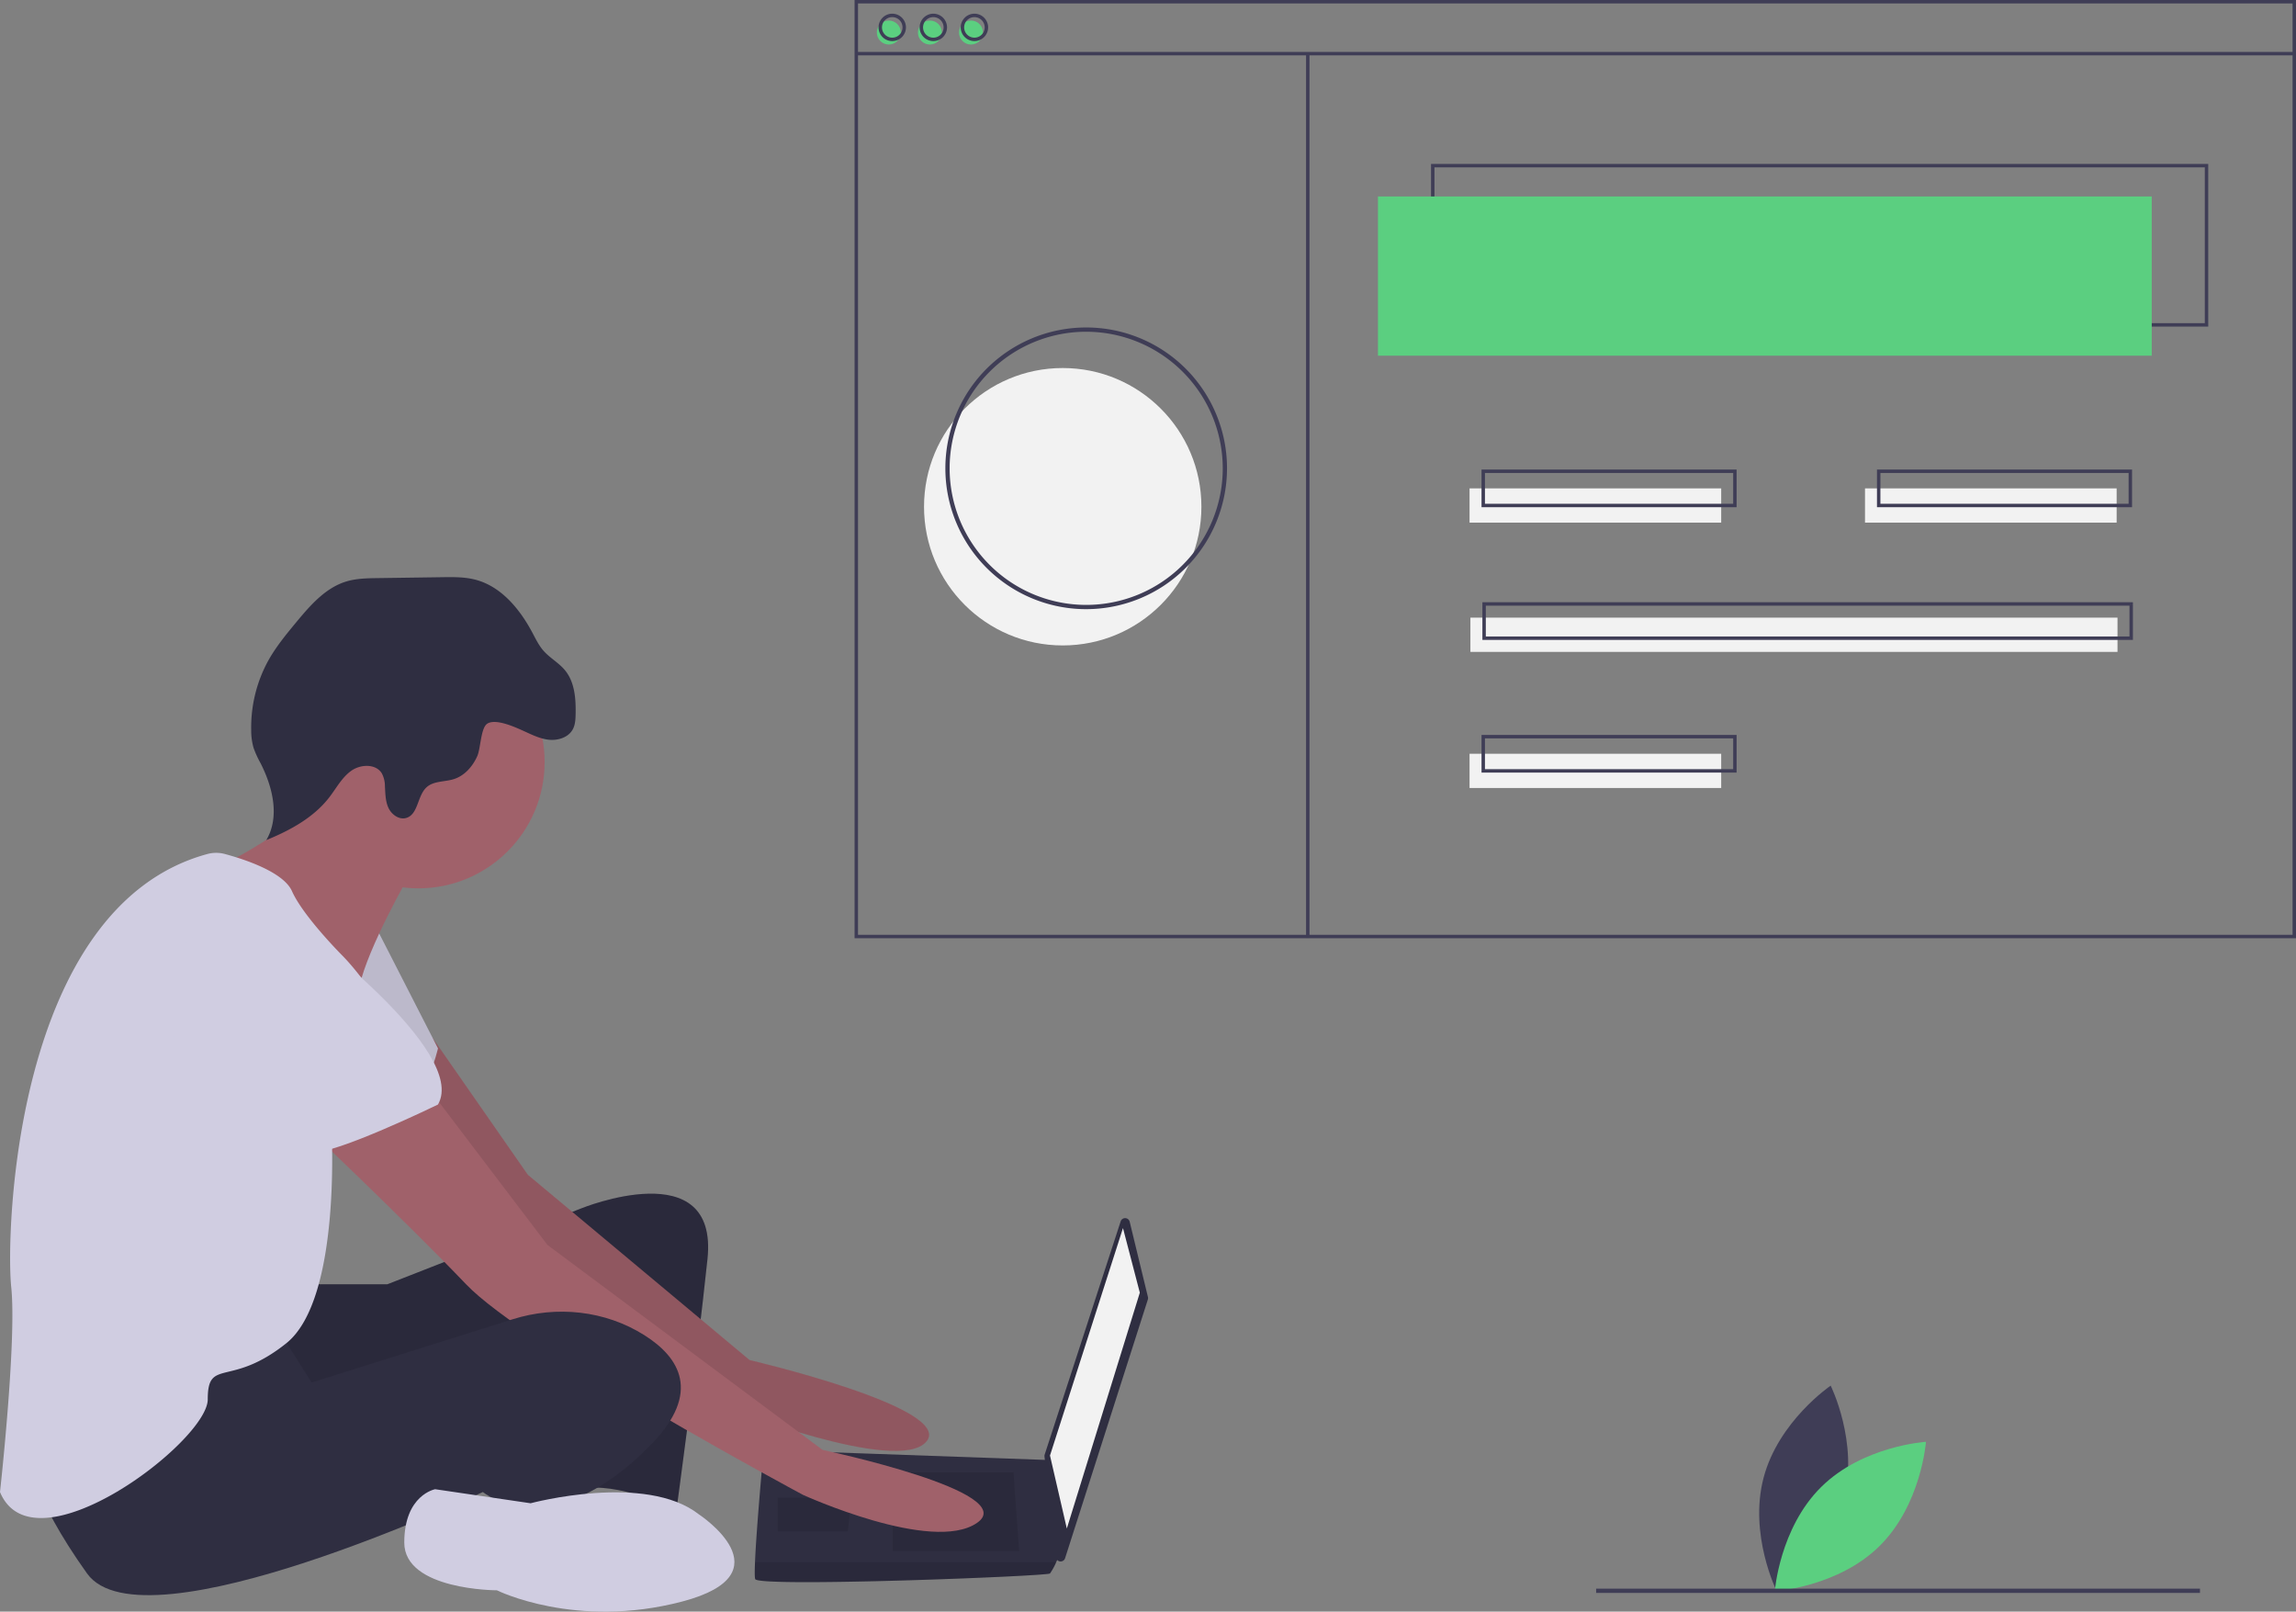 <svg id="ade8c9af-7e2e-4eda-b5c8-b06129257226" data-name="Layer 1" xmlns="http://www.w3.org/2000/svg" width="1076.064" height="755.228" viewBox="0 0 1076.064 755.228"><rect x="0" y="0" width="1076.064" height="755.228" fill="#808080" stroke="none"/><title>web_developer</title><path d="M926.114,774.809c-6.985,26.598-31.459,43.22-31.459,43.22s-13.15-26.502-6.166-53.1,31.459-43.22,31.459-43.22S933.098,748.211,926.114,774.809Z" transform="translate(-61.968 -72.386)" fill="#3f3d56"/><path d="M915.52,769.183c-19.563,19.327-21.751,48.831-21.751,48.831s29.528-1.831,49.091-21.159,21.751-48.831,21.751-48.831S935.082,749.855,915.52,769.183Z" transform="translate(-61.968 -72.386)" fill="#5bcf80"/><path d="M206.702,674.194h36.841l90.788-35.526s64.472-26.315,59.209,23.684-14.473,117.103-14.473,117.103-28.947-13.158-44.736-9.21-5.263-80.262-5.263-80.262-128.945,61.841-140.787,53.946-14.473-63.157-14.473-63.157Z" transform="translate(-61.968 -72.386)" fill="#2f2e41"/><path d="M206.702,674.194h36.841l90.788-35.526s64.472-26.315,59.209,23.684-14.473,117.103-14.473,117.103-28.947-13.158-44.736-9.21-5.263-80.262-5.263-80.262-128.945,61.841-140.787,53.946-14.473-63.157-14.473-63.157Z" transform="translate(-61.968 -72.386)" opacity="0.1"/><path d="M264.746,558.82l44.586,64.059L413.277,709.72s96.051,22.368,82.893,38.157S402.751,732.088,402.751,732.088s-119.735-86.84-123.682-93.419S231.702,570.249,231.702,570.249Z" transform="translate(-61.968 -72.386)" fill="#a0616a"/><path d="M264.746,558.82l44.586,64.059L413.277,709.72s96.051,22.368,82.893,38.157S402.751,732.088,402.751,732.088s-119.735-86.84-123.682-93.419S231.702,570.249,231.702,570.249Z" transform="translate(-61.968 -72.386)" opacity="0.1"/><path d="M238.281,507.092l28.947,56.578s-6.579,27.631-17.105,30.263-55.262-34.21-55.262-34.21Z" transform="translate(-61.968 -72.386)" fill="#d0cde1"/><path d="M238.281,507.092l28.947,56.578s-6.579,27.631-17.105,30.263-55.262-34.21-55.262-34.21Z" transform="translate(-61.968 -72.386)" opacity="0.1"/><path d="M591.419,644.9,599.97,680.172a2.203,2.203,0,0,1-.043,1.19L561.14,802.574a2.203,2.203,0,0,1-4.287-.423l-5.366-47.219a2.203,2.203,0,0,1,.094-.931L587.184,644.737A2.203,2.203,0,0,1,591.419,644.9Z" transform="translate(-61.968 -72.386)" fill="#2f2e41"/><polygon points="526.306 575.493 534.2 605.756 499.99 716.28 492.096 682.07 526.306 575.493" fill="#f2f2f2"/><path d="M415.909,812.35c1.316,3.947,136.839-1.316,138.155-2.632a28.561,28.561,0,0,0,2.895-5.263c1.237-2.632,2.368-5.263,2.368-5.263L554.064,756.588l-134.208-4.763s-3.355,36.105-4.039,52.631C415.646,808.626,415.646,811.56,415.909,812.35Z" transform="translate(-61.968 -72.386)" fill="#2f2e41"/><polygon points="474.991 689.965 477.622 726.806 418.413 726.806 418.413 689.965 474.991 689.965" opacity="0.1"/><polygon points="398.677 701.806 399.03 701.736 397.361 717.596 364.467 717.596 364.467 701.806 398.677 701.806" opacity="0.1"/><path d="M415.909,812.35c1.316,3.947,136.839-1.316,138.155-2.632a28.561,28.561,0,0,0,2.895-5.263H415.817C415.646,808.626,415.646,811.56,415.909,812.35Z" transform="translate(-61.968 -72.386)" opacity="0.1"/><circle cx="196.049" cy="357.076" r="59.209" fill="#a0616a"/><path d="M254.07,482.093s-19.736,34.21-23.684,52.631-59.209-36.841-59.209-36.841l-7.237-19.079s51.973-24.342,48.025-44.078S254.07,482.093,254.07,482.093Z" transform="translate(-61.968 -72.386)" fill="#a0616a"/><path d="M264.596,584.722l53.946,71.051,128.945,96.051s93.419,19.736,72.367,34.21-81.577-13.158-81.577-13.158S308.016,703.141,280.385,674.194s-78.946-77.63-78.946-77.63Z" transform="translate(-61.968 -72.386)" fill="#a0616a"/><path d="M192.229,695.247,208.018,720.246l94.231-29.646c20.676-6.505,43.348-4.111,61.687,7.442,16.447,10.362,26.973,26.809,3.289,51.15-47.368,48.683-78.946,22.368-78.946,22.368S129.072,846.559,102.757,809.718s-27.631-55.262-27.631-55.262S176.44,691.299,192.229,695.247Z" transform="translate(-61.968 -72.386)" fill="#2f2e41"/><path d="M389.593,782.087s42.104,27.631-7.895,40.789-86.84-5.263-86.84-5.263-43.42,0-43.42-22.368,14.473-25,14.473-25l44.736,6.579S364.594,762.351,389.593,782.087Z" transform="translate(-61.968 -72.386)" fill="#d0cde1"/><path d="M306.589,414.568c4.03,1.797,8.026,3.923,12.408,4.444s9.371-1.008,11.444-4.903c1.12-2.104,1.248-4.578,1.3-6.961.158-7.225-.364-15.036-4.943-20.627-2.914-3.559-7.167-5.802-10.184-9.274-2.161-2.488-3.599-5.503-5.148-8.411-5.866-11.017-14.551-21.606-26.622-24.782-5.04-1.326-10.328-1.262-15.539-1.188l-30.397.429c-4.919.069-9.914.15-14.623,1.574-9.784,2.958-16.908,11.186-23.432,19.054-4.881,5.887-9.775,11.834-13.439,18.547a65.079,65.079,0,0,0-7.714,31.887,29.833,29.833,0,0,0,1.093,8.437,46.822,46.822,0,0,0,3.316,7.284c5.7,11.197,9.085,25.182,2.665,35.983,11.152-4.555,22.186-10.528,29.542-20.068,3.291-4.267,5.872-9.263,10.258-12.395s11.532-3.403,14.346,1.193a12.857,12.857,0,0,1,1.451,6.022c.206,3.45.2,7.033,1.663,10.164s4.947,5.658,8.273,4.721c5.729-1.614,5.18-10.406,9.593-14.4,3.351-3.033,8.521-2.453,12.826-3.83,5.016-1.604,8.779-5.95,10.924-10.759,1.63-3.656,1.606-13.223,4.691-15.203C294.208,409.022,303.004,412.969,306.589,414.568Z" transform="translate(-61.968 -72.386)" fill="#2f2e41"/><path d="M159.24,472.562a15.616,15.616,0,0,1,8.128.021c8.446,2.268,27.38,8.27,31.44,17.405,5.263,11.842,23.684,30.263,23.684,30.263s25,25,19.736,42.104-25,36.841-25,36.841,5.263,81.577-21.052,102.63-36.841,6.579-36.841,26.315S77.757,809.718,61.968,771.561c0,0,7.895-71.051,5.263-96.051C64.638,650.871,68.434,497.145,159.24,472.562Z" transform="translate(-61.968 -72.386)" fill="#d0cde1"/><path d="M201.439,505.777s80.262,59.209,65.788,84.209c0,0-48.683,23.684-59.209,22.368s-51.315-47.368-61.841-51.315S130.388,486.04,201.439,505.777Z" transform="translate(-61.968 -72.386)" fill="#d0cde1"/><circle cx="498.064" cy="237.458" r="65" fill="#f2f2f2"/><path d="M1096.898,225.427H732.649V149.207H1096.898ZM734.254,223.822h361.039v-73.01H734.254Z" transform="translate(-61.968 -72.386)" fill="#3f3d56"/><rect x="645.809" y="92.065" width="362.644" height="74.615" fill="#5bcf80"/><circle cx="416.565" cy="15.244" r="5.616" fill="#5bcf80"/><circle cx="435.82" cy="15.244" r="5.616" fill="#5bcf80"/><circle cx="455.076" cy="15.244" r="5.616" fill="#5bcf80"/><path d="M1138.032,512.052H462.487V72.386h675.545Zm-673.94-1.605h672.336V73.991H464.092Z" transform="translate(-61.968 -72.386)" fill="#3f3d56"/><rect x="401.321" y="24.338" width="673.94" height="1.605" fill="#3f3d56"/><path d="M480.138,91.641a6.418,6.418,0,1,1,6.418-6.418A6.426,6.426,0,0,1,480.138,91.641Zm0-11.232a4.814,4.814,0,1,0,4.814,4.814A4.819,4.819,0,0,0,480.138,80.409Z" transform="translate(-61.968 -72.386)" fill="#3f3d56"/><path d="M499.393,91.641a6.418,6.418,0,1,1,6.418-6.418A6.426,6.426,0,0,1,499.393,91.641Zm0-11.232a4.814,4.814,0,1,0,4.814,4.814A4.819,4.819,0,0,0,499.393,80.409Z" transform="translate(-61.968 -72.386)" fill="#3f3d56"/><path d="M518.649,91.641A6.418,6.418,0,1,1,525.067,85.223,6.426,6.426,0,0,1,518.649,91.641Zm0-11.232a4.814,4.814,0,1,0,4.814,4.814A4.819,4.819,0,0,0,518.649,80.409Z" transform="translate(-61.968 -72.386)" fill="#3f3d56"/><rect x="612.109" y="25.14" width="1.605" height="414.346" fill="#3f3d56"/><rect x="688.733" y="228.859" width="117.94" height="16.046" fill="#f2f2f2"/><rect x="874.067" y="228.859" width="117.94" height="16.046" fill="#f2f2f2"/><path d="M875.861,310.07H756.317V292.42H875.861Zm-117.94-1.605H874.257V294.024H757.922Z" transform="translate(-61.968 -72.386)" fill="#3f3d56"/><rect x="688.733" y="353.217" width="117.94" height="16.046" fill="#f2f2f2"/><path d="M875.861,434.428H756.317V416.778H875.861Zm-117.94-1.605H874.257V418.382H757.922Z" transform="translate(-61.968 -72.386)" fill="#3f3d56"/><rect x="689.134" y="289.433" width="303.273" height="16.046" fill="#f2f2f2"/><path d="M1061.596,372.249H756.718V354.599h304.878ZM758.323,370.645h301.669V356.203H758.323Z" transform="translate(-61.968 -72.386)" fill="#3f3d56"/><path d="M1061.195,310.07H941.651V292.42H1061.195Zm-117.94-1.605h116.335V294.024H943.255Z" transform="translate(-61.968 -72.386)" fill="#3f3d56"/><path d="M571.032,357.844a66,66,0,1,1,66-66A66.075,66.075,0,0,1,571.032,357.844Zm0-130a64,64,0,1,0,64,64A64.073,64.073,0,0,0,571.032,227.844Z" transform="translate(-61.968 -72.386)" fill="#3f3d56"/><rect x="748.064" y="744.458" width="283" height="2" fill="#3f3d56"/></svg>